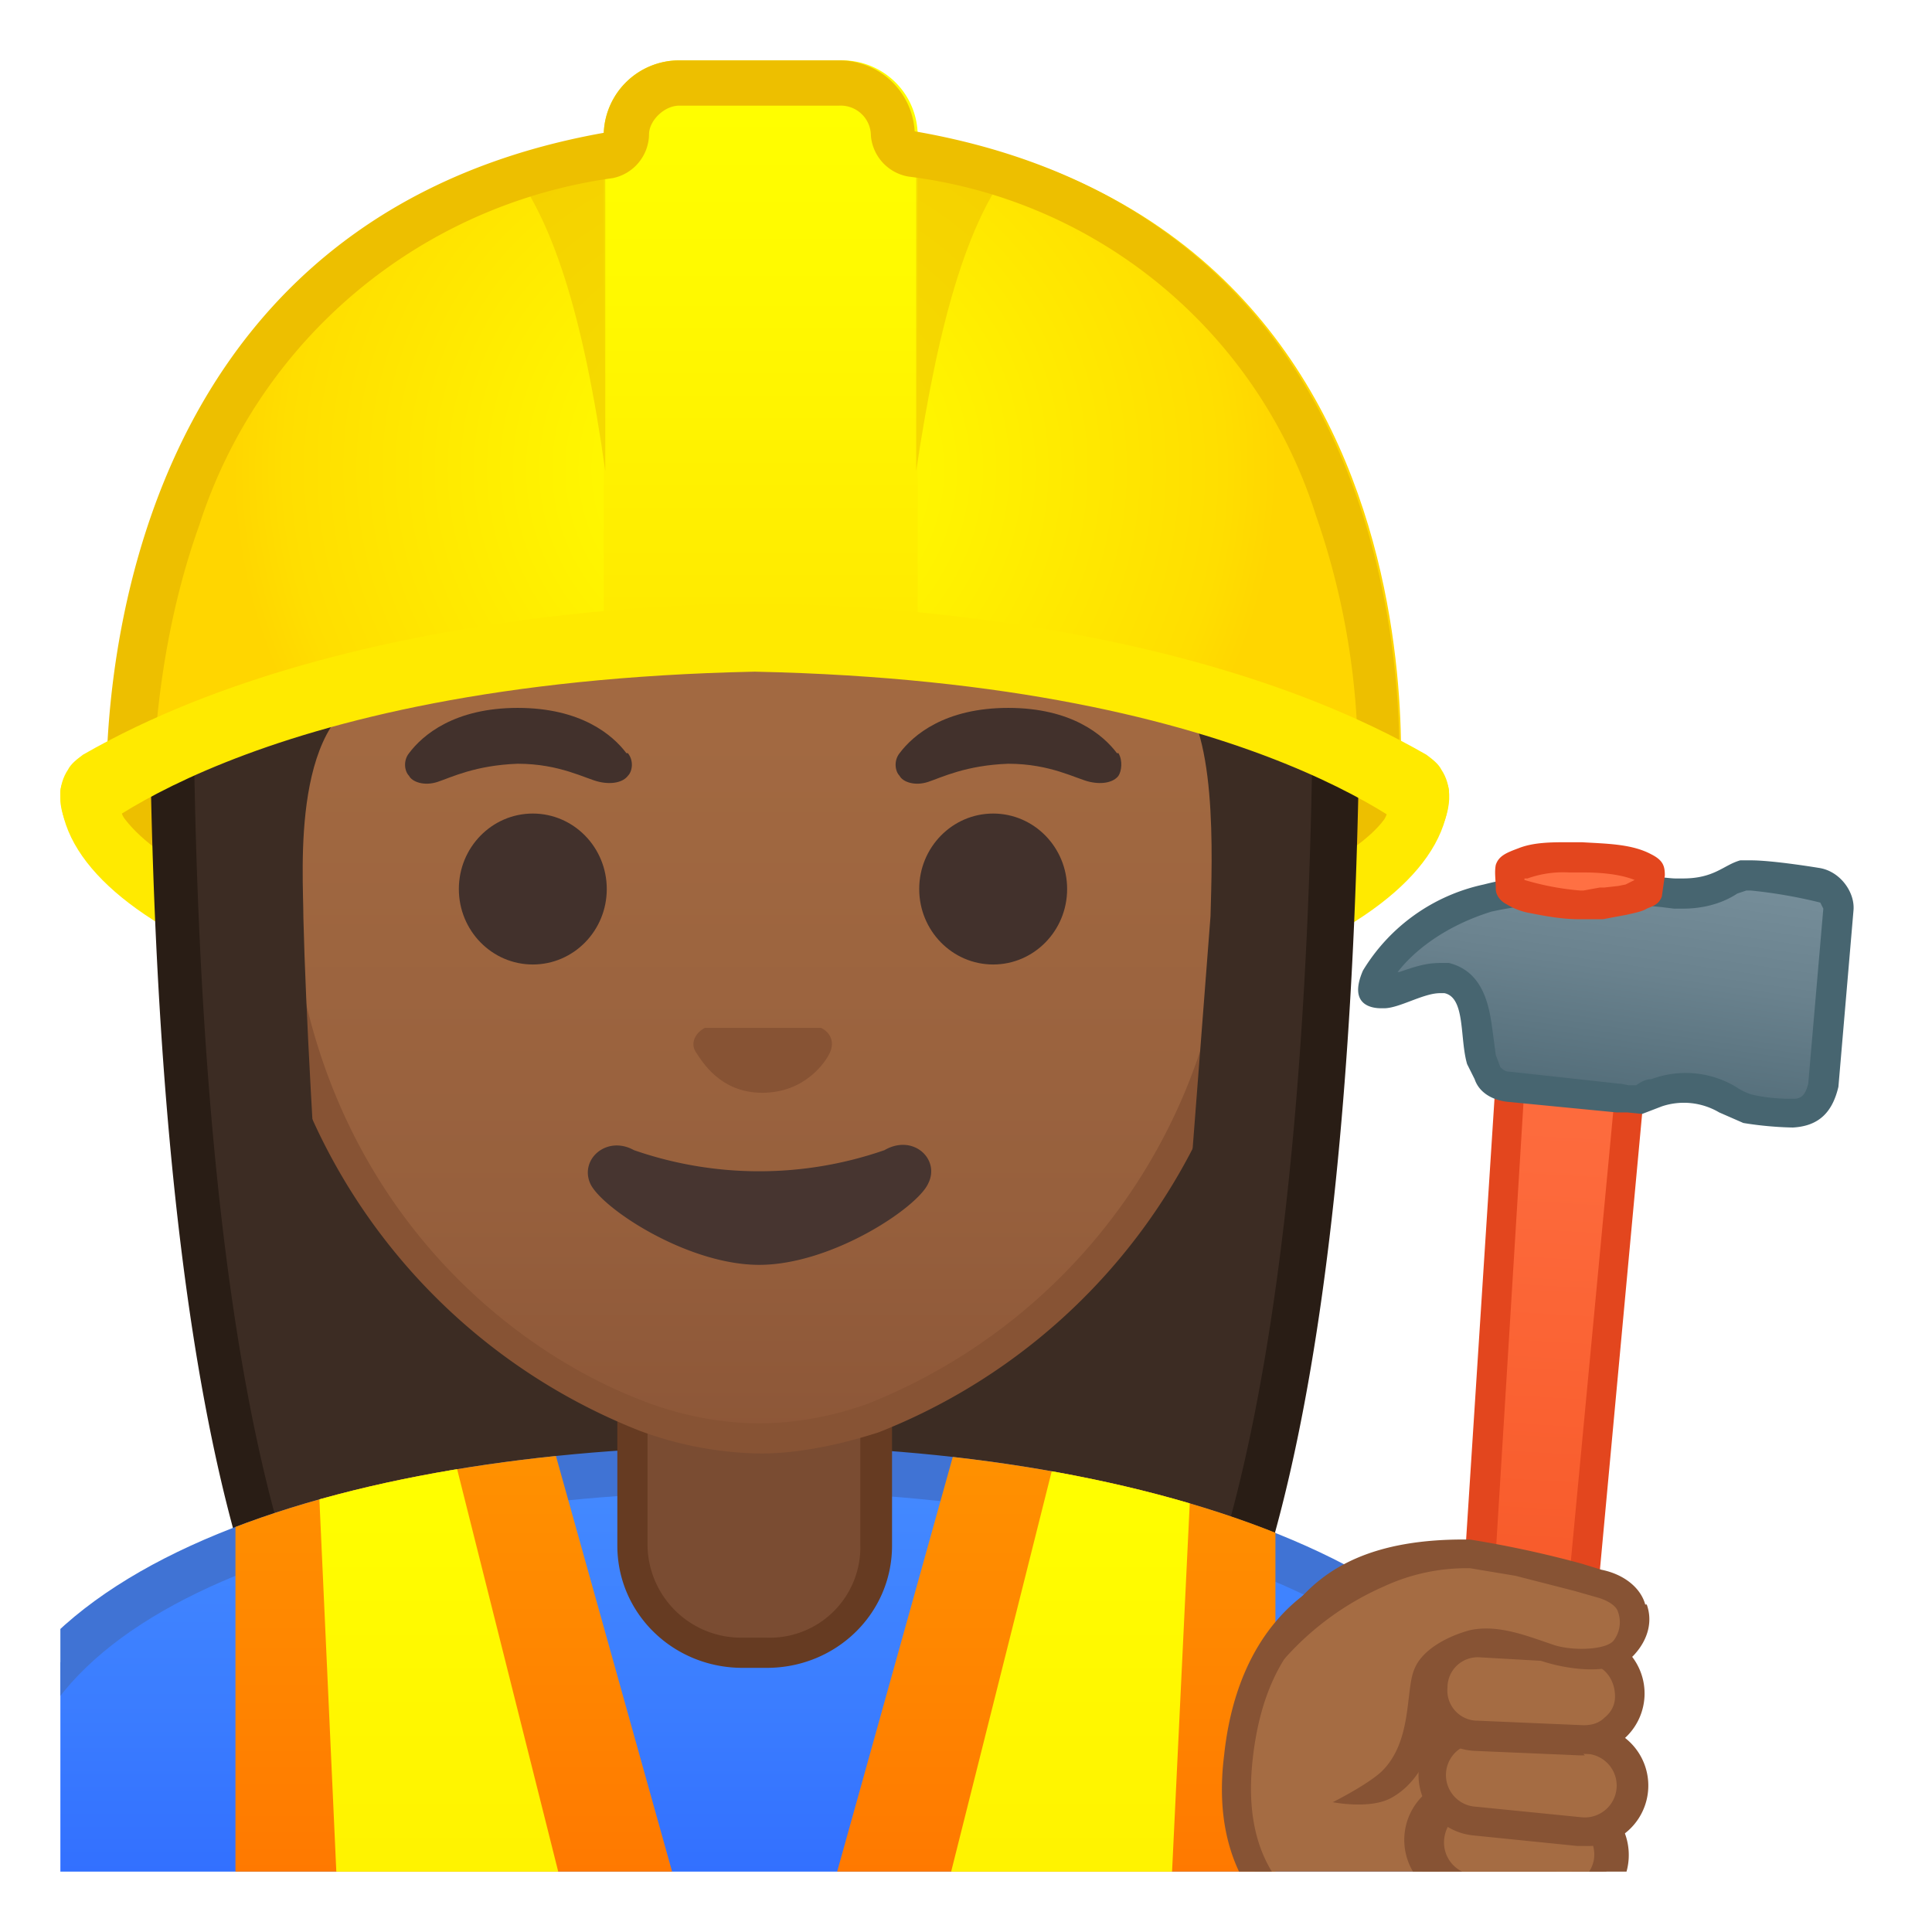 <svg viewBox="0 0 128 128" xmlns="http://www.w3.org/2000/svg" xmlns:xlink="http://www.w3.org/1999/xlink"><defs><path id="a" d="M4 4h120v120H4z"/></defs><clipPath id="b"><use xlink:href="#a"/></clipPath><path d="M4 52.5c0 9.3 20.6 17 46 17s46-7.6 46-17-92-9.3-92 0z" clip-path="url(#b)" fill="#FFEA00"/><path d="M91.4 52.5c-8.1-5.3-19.6-9.7-41.4-9.7-21.9 0-33.3 4.4-41.4 9.7-.6.4-.8 1.2-.3 1.8C12.7 60 31.8 65.9 50 65.9c18.2 0 38-6.6 41.7-11.6.4-.6.3-1.4-.3-1.8z" clip-path="url(#b)" fill="#EDBF00"/><g clip-path="url(#b)"><defs><path id="c" d="M9.3 33.2h81.8v100.5H9.3z"/></defs><clipPath id="d"><use xlink:href="#c"/></clipPath><g clip-path="url(#d)"><radialGradient id="e" cx="37.2" cy="-131.9" r="57.9" gradientTransform="matrix(.826 0 0 .826 19.5 101.3)" gradientUnits="userSpaceOnUse"><stop stop-color="#554138" offset="0"/><stop stop-color="#3C2C23" offset="1"/></radialGradient><path d="M33 119.8s-6.8-.3-10.2-5c-7.4-10.3-11.4-35.9-11.4-72 0-1.8.3-16.5 10.7-27a38.7 38.7 0 0 1 28.5-10c12 0 21.5 3.4 28 10 9.8 10 10 24.2 10 27 0 36.2-4 61.8-11.4 72-3.3 4.6-9.8 5.1-10.3 5.1H33z" fill="url(#e)"/><path d="M50.6 7.2c11.6 0 20.7 3.2 27 9.6A38.5 38.5 0 0 1 87 42.6v.1c0 36-4 61.2-11.1 71.2-2.9 3.9-8.6 4.4-9.1 4.4H33c-.5 0-6.2-.5-9-4.4-7.3-10-11.2-35.3-11.2-71.2 0-.6 0-15.6 10.2-25.8a37.3 37.3 0 0 1 27.5-9.7m0-3C9.6 4.2 9.9 42 9.9 42.7c0 24.6 1.9 59.3 11.7 73 3.9 5.3 11.4 5.6 11.4 5.6h34s7.5-.3 11.4-5.7c9.8-13.6 11.7-48.3 11.7-72.9 0-.6 1.5-38.5-39.5-38.5z" fill="#291D15"/></g></g><g clip-path="url(#b)"><linearGradient id="f" x1="50" x2="50" y1="97.3" y2="136.1" gradientUnits="userSpaceOnUse"><stop stop-color="#448AFF" offset="0"/><stop stop-color="#3B7DFF" offset=".4"/><stop stop-color="#2962FF" offset="1"/></linearGradient><path d="M-.5 136v-15.2c0-16.2 25.4-23.5 50.5-23.6h.1c25 0 50.4 8.1 50.4 23.6v15.3H-.5z" fill="url(#f)"/><path d="M50.1 98.8c13 0 25.5 2.2 34.4 6 6.6 2.8 14.5 7.9 14.5 16v13.8H1v-13.8c0-15.2 24.6-22 49-22h.1m0-3H50c-25.5 0-52 7.2-52 25v16.8h104v-16.8c0-16.7-26.3-25-51.9-25z" fill="#4073D4"/></g><g clip-path="url(#b)"><path d="M49.2 109.5c-4 0-7.3-3.2-7.3-7.1v-9h16.2v9c0 4-3.3 7.1-7.3 7.1h-1.6z" fill="#7A4C32"/><path d="M57 94.4v8a6 6 0 0 1-6.2 6.1h-1.6a6.2 6.2 0 0 1-6.3-6.1v-8h14.2m2-2H40.9v10c0 4.5 3.7 8.1 8.3 8.1h1.6c4.6 0 8.3-3.6 8.3-8.1v-10z" fill="#663B22"/></g><g clip-path="url(#b)"><defs><path id="g" d="M-2 120.8v16.8h104v-16.8c0-16.8-26.4-25-52-25-25.5 0-52 7.2-52 25z"/></defs><clipPath id="h"><use xlink:href="#g"/></clipPath><g clip-path="url(#h)"><linearGradient id="i" x1="31.9" x2="31.9" y1="95.9" y2="136.9" gradientUnits="userSpaceOnUse"><stop stop-color="#FF9100" offset="0"/><stop stop-color="#FF8400" offset=".4"/><stop stop-color="#FF6D00" offset="1"/></linearGradient><path d="M15.6 100.5v37h32.7L36.2 94.2a66 66 0 0 0-20.7 6.4z" fill="url(#i)"/><linearGradient id="j" x1="30.8" x2="30.8" y1="96" y2="137.6" gradientUnits="userSpaceOnUse"><stop stop-color="#ff0" offset="0"/><stop stop-color="#FFF200" offset=".7"/><stop stop-color="#FFEA00" offset="1"/></linearGradient><path d="M21.1 98l1.8 39.6h17.5L29.8 95.4c-3 .7-6 1.6-8.7 2.6z" fill="url(#j)"/><linearGradient id="k" x1="-822" x2="-822" y1="95.9" y2="136.9" gradientTransform="matrix(-1 0 0 1 -754 0)" gradientUnits="userSpaceOnUse"><stop stop-color="#FF9100" offset="0"/><stop stop-color="#FF8400" offset=".4"/><stop stop-color="#FF6D00" offset="1"/></linearGradient><path d="M84.5 100.5v37H51.7l12.1-43.4a66 66 0 0 1 20.7 6.4z" fill="url(#k)"/><linearGradient id="l" x1="-823.2" x2="-823.2" y1="96" y2="137.6" gradientTransform="matrix(-1 0 0 1 -754 0)" gradientUnits="userSpaceOnUse"><stop stop-color="#ff0" offset="0"/><stop stop-color="#FFF200" offset=".7"/><stop stop-color="#FFEA00" offset="1"/></linearGradient><path d="M78.9 98L77 137.6H59.6l10.6-42.2c3 .7 6 1.6 8.7 2.6z" fill="url(#l)"/></g></g><g clip-path="url(#b)"><defs><path id="m" d="M10.4 14.8h85.4v106.6H10.4z"/></defs><clipPath id="n"><use xlink:href="#m"/></clipPath><g clip-path="url(#n)"><linearGradient id="o" x1="50.3" x2="50.3" y1="94.8" y2="17.9" gradientUnits="userSpaceOnUse"><stop stop-color="#8D5738" offset="0"/><stop stop-color="#97603D" offset=".2"/><stop stop-color="#A26941" offset=".6"/><stop stop-color="#A56C43" offset="1"/></linearGradient><path d="M50.3 95.3c-2.3 0-4.9-.5-7.5-1.4A38.7 38.7 0 0 1 18.1 56c0-28.7 17.3-38.9 32.1-38.9s32.1 10.2 32.1 39a38.6 38.6 0 0 1-24.6 37.8 21 21 0 0 1-7.5 1.4z" fill="url(#o)"/><path d="M50.3 18.1A29 29 0 0 1 72 27.3 41.3 41.3 0 0 1 81.4 56a38 38 0 0 1-23.9 37c-2.5.9-5 1.3-7.2 1.3s-4.7-.4-7.2-1.3c-11-4-24-16-24-37 0-12 3.4-22 9.7-28.8a29 29 0 0 1 21.5-9.1m0-2c-17.2 0-33.1 12.8-33.1 40a39.8 39.8 0 0 0 25.2 38.7 24 24 0 0 0 8 1.5c2.3 0 5-.5 7.8-1.4A39.8 39.8 0 0 0 83.4 56c0-27.1-15.9-39.9-33-39.9z" fill="#875334"/><defs><path id="p" d="M16.4 89L15 37.4c0-17 15.8-29.9 32.7-29.9h5c17 0 32.5 13 32.5 29.9l-1.5 51.1-67.2.3z"/></defs><clipPath id="q"><use xlink:href="#p"/></clipPath><g clip-path="url(#q)"><radialGradient id="r" cx="46.8" cy="-123.1" r="48.2" gradientTransform="matrix(.796 0 0 .796 12.7 97.6)" gradientUnits="userSpaceOnUse"><stop stop-color="#554138" offset="0"/><stop stop-color="#3C2C23" offset="1"/></radialGradient><path d="M87.9 42.7S88.9 7.1 50 7.1 12 42.7 12 42.7s.3 45.5 3.2 51.4 7.2 5.7 7.2 5.7-2-26.5-2.3-39c0-3-.9-13.8 5.2-15.1 22.4-5 35-16.9 35-16.9C63.7 36 74 43 77.7 45.7c3 2.1 2.6 11.2 2.5 15l-3 39s4.7.4 7.6-5.6c3-6 3-51.4 3-51.4z" fill="url(#r)"/></g><path d="M54.4 68.1h-7.7c-.6.3-1 1-.6 1.6s1.6 2.7 4.4 2.7 4.2-2 4.5-2.7c.3-.7 0-1.3-.6-1.6z" fill="#875334"/><g fill="#42312C"><ellipse cx="35.3" cy="58.9" rx="4.9" ry="5"/><ellipse cx="65.8" cy="58.9" rx="4.9" ry="5"/><path d="M41.5 49.9c-.9-1.2-3-3-7.2-3s-6.3 1.8-7.2 3c-.4.5-.3 1.2 0 1.5.2.4 1 .7 1.9.4s2.5-1.1 5.3-1.2c2.8 0 4.5 1 5.4 1.2s1.6 0 1.9-.4c.3-.3.4-1 0-1.5zm32.5 0c-.9-1.2-3-3-7.2-3s-6.3 1.8-7.2 3c-.4.5-.3 1.2 0 1.5.2.4 1 .7 1.9.4s2.5-1.1 5.3-1.2c2.8 0 4.5 1 5.4 1.2s1.6 0 1.9-.4c.2-.3.3-1 0-1.5z"/></g><path d="M58.6 76.2a25.3 25.3 0 0 1-16.6 0c-1.8-1-3.6.6-2.9 2.2.7 1.6 6.4 5.4 11.2 5.4s10.5-3.8 11.2-5.4c.8-1.6-1-3.3-2.9-2.2z" fill="#473530"/></g></g><g clip-path="url(#b)"><radialGradient id="s" cx="50" cy="31.7" r="34.6" gradientTransform="scale(1 .981)" gradientUnits="userSpaceOnUse"><stop stop-color="#ff0" offset="0"/><stop stop-color="#FFF600" offset=".3"/><stop stop-color="#FFDE00" offset=".9"/><stop stop-color="#FFD600" offset="1"/></radialGradient><path d="M50.4 8C3.7 8 7.2 54.3 7.2 54.3s12.2-10.8 43.5-10.8 42 9.7 42 9.7S97.3 8 50.5 8z" fill="url(#s)"/><linearGradient id="t" x1="50.3" x2="50.3" y1="4.7" y2="41.8" gradientUnits="userSpaceOnUse"><stop stop-color="#ff0" offset="0"/><stop stop-color="#FFF900" offset=".4"/><stop stop-color="#FFEA00" offset="1"/></linearGradient><path d="M60.7 42.1H40v-33A5 5 0 0 1 45 4h10.8a5 5 0 0 1 5 5v33.1z" fill="url(#t)"/><defs><path id="u" d="M50.4 8C3.7 8 7.2 54.3 7.2 54.3s12.2-10.8 43.5-10.8 42 9.7 42 9.7S97.3 8 50.5 8z"/></defs><clipPath id="v"><use xlink:href="#u"/></clipPath><path d="M33.1 10.2l7-2.3v23.3c-1.4-10-3.5-17.3-7-21zm34.6 0l-7-2.3v23.3c1.5-10 3.5-17.3 7-21z" clip-path="url(#v)" fill="#EDBF00" opacity=".5"/><path d="M55.6 7a2 2 0 0 1 2.1 2 3 3 0 0 0 2.5 2.7 32.5 32.5 0 0 1 27 22.5A49.7 49.7 0 0 1 89.9 48a86 86 0 0 0-39.1-7.4c-21.2 0-34 4.8-40.5 8.2.3-3.6 1-8.7 2.9-14a33.6 33.6 0 0 1 27.4-23A3 3 0 0 0 43 8.9C43 8 44 7 45 7h10.6m0-3H45a5 5 0 0 0-5 4.8C4.1 15.2 7.1 54.3 7.1 54.3s12.2-10.8 43.5-10.8 42 9.8 42 9.8 3.8-38.4-32-44.6a5 5 0 0 0-5-4.7z" fill="#EDBF00"/><path d="M95.5 51c-.2-.4-.6-.7-1-1C76.4 39.6 50 40 50 40s-26.4-.4-44.5 10c-.4.3-.8.6-1 1-.6.9-1 2.6.7 5 0 0 11-10.8 44.8-11.5 33.8.7 44.8 11.6 44.8 11.6 1.7-2.5 1.3-4.2.7-5.1z" fill="#FFEA00"/></g><g clip-path="url(#b)"><linearGradient id="w" x1="106" x2="96.9" y1="96.8" y2="158.8" gradientTransform="rotate(-5.1 -328.4 93)" gradientUnits="userSpaceOnUse"><stop stop-color="#FF7043" offset="0"/><stop stop-color="#FD6A3C" offset=".3"/><stop stop-color="#F75928" offset=".8"/><stop stop-color="#F4511E" offset="1"/></linearGradient><path d="M99.7 132.2h-.4c-1.1 0-2.2-.5-2.7-1l-.3-.7 3.8-59.6 8 .6-5.6 59.4c0 .7-1.2 1.3-2.8 1.3z" fill="url(#w)"/><path d="M101 72l6 .4-5.5 58.3c-.2.2-.8.6-1.8.6h-.3c-1.2-.1-1.9-.6-2-.8L101 72m-1.8-2.1l-3.9 60.6c0 1.3 1.7 2.6 4 2.7h.4c2 0 3.7-1 3.8-2.2l5.6-60.5-10-.6z" fill="#E3461E"/><linearGradient id="x" x1="109.2" x2="104.5" y1="94.8" y2="114.8" gradientTransform="rotate(-5.1 -328.4 93)" gradientUnits="userSpaceOnUse"><stop stop-color="#78909C" offset="0"/><stop stop-color="#6A828E" offset=".4"/><stop stop-color="#546E7A" offset=".8"/><stop stop-color="#546E7A" offset="1"/></linearGradient><path d="M118.8 73.8c-.3 0-1.6 0-3-.3a5 5 0 0 1-1.4-.6 5.5 5.5 0 0 0-4.7-.5 9 9 0 0 0-1 .5h-.9l-.6-.1-7.3-.7c-.6 0-1.1-.4-1.4-.9l-.3-.9a4 4 0 0 1-.3-1.7c-.2-1.5-.4-3.3-2-3.7h-.5a7 7 0 0 0-2.4.6c-.5.1-1 .4-1.4.4l-.7-.1.3-1c.2-.3 2-3.7 7.4-5.2 1.8-.5 4-.7 6.4-.7 2.3 0 4.2.2 5.3.3l.7.1h.5a6 6 0 0 0 3.2-.8l.9-.4h.4c1.5 0 4.3.5 4.3.5.6 0 1 .4 1.1.6.3.3.4.7.4 1l-1 11.8c-.3 1.1-.9 1.7-2 1.8z" fill="url(#x)"/><path d="M116 59a32.2 32.2 0 0 1 4.6.8l.2.4-1 11.6c-.2.8-.5 1-1 1-.4 0-1.6 0-2.8-.3a4 4 0 0 1-1-.5 6.5 6.5 0 0 0-5.6-.5c-.4 0-.7.2-1 .4h-.5l-.5-.1h-.1L100 71c-.3 0-.5-.2-.6-.3l-.3-.8-.2-1.5c-.2-1.5-.5-4-2.9-4.6h-.6c-1 0-1.8.3-2.7.6h-.1c1-1.3 3-3 6.2-4 1.8-.4 3.8-.6 6.1-.6s4.2.2 5.2.3l.8.1h.6c1.8 0 3-.6 3.6-1l.6-.2h.3m0-2h-.7c-1.1.3-1.7 1.2-3.8 1.2h-.5c-.6 0-3-.4-6-.4a26 26 0 0 0-6.7.8 12.4 12.4 0 0 0-8 5.7c-1 2.3.6 2.5 1.2 2.5h.2c1 0 2.6-1 3.7-1h.3c1.4.3 1 3 1.5 4.7l.5 1c.3.9 1.2 1.4 2.2 1.5l7.2.7h.7l1 .1 1.3-.5a4.6 4.6 0 0 1 3.8.4l1.6.7c1.8.3 3.3.3 3.3.3 1.7-.1 2.6-1 3-2.7l1-11.7c.1-1.2-.9-2.6-2.3-2.8 0 0-3-.5-4.5-.5z" fill="#476570"/><linearGradient id="y" x1="102.2" x2="91.4" y1="88.1" y2="138.9" gradientTransform="rotate(-4.6 -268.4 43.2)" gradientUnits="userSpaceOnUse"><stop stop-color="#FF7043" offset="0"/><stop stop-color="#FD6A3C" offset=".3"/><stop stop-color="#F75928" offset=".8"/><stop stop-color="#F4511E" offset="1"/></linearGradient><path d="M104.7 60a18.8 18.8 0 0 1-4.4-.9l-.2-.3v-1.2c0-.1 0-.2.8-.4.8-.3 1.8-.4 3-.4h.9c1.4 0 3 .1 4.2.7.3.1.3.1.3.5 0 .3 0 .7-.2 1l-.2.2h-.2c-.2.2-.4.2-.7.3l-.5.2-1 .1h-.4l-1.2.2h-.2z" fill="url(#y)"/><path d="M104 57.8h.8c1.2 0 2.5.1 3.5.5l-.6.3-.5.1-.9.1h-.3l-1.1.2h-.2a18 18 0 0 1-3.7-.7v-.1h.2a7 7 0 0 1 2.7-.4m0-2c-1.1 0-2.3 0-3.3.4-.8.3-1.3.5-1.5 1.1-.1.5 0 1 0 1.6 0 .4.3.8.7 1 .5.3 1 .5 1.6.6 1 .2 2.1.4 3.2.4h1.6l1.6-.3c.4-.1 1-.2 1.3-.4.5-.2.8-.3 1-.8l.2-1.4c0-.6-.1-1-.9-1.4-1.3-.7-3-.7-4.6-.8h-.9z" fill="#E3461E"/></g><g clip-path="url(#b)"><path d="M100.8 129.8l-8-.3c-7-.7-11.7-4.7-10.8-13 2-18.2 21.9-12.3 23.7-6.4 2.7 8.8-1.8 20-4.9 19.7z" fill="#A56C43"/><path d="M101 130.8h-.3l-8-.3c-4-.4-7.3-2-9.3-4.4-2-2.5-2.8-5.8-2.3-9.8.8-7.6 5-12.3 11.5-13 5.9-.5 12.8 2.7 14 6.5 2.3 7.4-.3 16.1-3 19.3-1 1.4-2 1.7-2.7 1.7zm-7-25.6l-1.2.1c-3.3.3-8.8 2.2-9.8 11.2-.4 3.5.2 6.3 1.9 8.4 1.7 2 4.4 3.3 8 3.7l8 .2c.2 0 .7-.2 1.3-.9a22 22 0 0 0 2.5-17.5c-.7-2.5-5.7-5.2-10.7-5.2z" fill="#875334"/><path d="M93.5 126c-.3 1.7.9 3.3 2.6 3.6l4.3.7a3.1 3.1 0 0 0 1-6.2l-4.3-.7c-1.7-.3-3.3.9-3.6 2.6z" fill="#A56C43"/><path d="M101 131.1h-.7l-4.3-.7a4 4 0 0 1 1.2-7.8l4.3.7a4 4 0 0 1 3.3 4.5 4 4 0 0 1-3.9 3.3zm-6.7-5c-.2 1.3.7 2.4 2 2.6l4.3.7a2.3 2.3 0 1 0 .7-4.5l-4.4-.7c-1.2-.2-2.4.7-2.6 2z" fill="#875334"/><path d="M94.7 121.5c-.3 1.8 1 3.4 2.6 3.6l5.7.9c1.7.3 3.3-1 3.6-2.6.2-1.7-1-3.3-2.6-3.6l-5.7-.9c-1.7-.2-3.3 1-3.6 2.6z" fill="#A56C43"/><path d="M103.5 127h-.6l-5.7-1a4.1 4.1 0 1 1 1.2-8l5.7.8a4 4 0 0 1-.6 8.2zm-7.8-5.3c-.2 1.2.6 2.3 1.8 2.5l5.7.8a2.2 2.2 0 0 0 2.4-1.8 2.2 2.2 0 0 0-1.8-2.5l-5.7-.8c-1.1-.2-2.2.6-2.4 1.8z" fill="#875334"/><path d="M95 117.3a3 3 0 0 0 2.7 3.3l7 .7a3 3 0 1 0 .6-6l-7-.8a3 3 0 0 0-3.3 2.8z" fill="#A56C43"/><path d="M105 122.3h-.5l-6.9-.7a4 4 0 1 1 .8-8l7 .7a4 4 0 0 1-.4 8zm-7-6.8a2.1 2.1 0 0 0-.2 4.2l7 .7a2.1 2.1 0 1 0 .4-4.2l-7-.7H98zm-3 1.8z" fill="#875334"/><path d="M94.9 111.8a3 3 0 0 0 3 3.2l6.9.3a3 3 0 0 0 .3-6.1l-7-.3a3 3 0 0 0-3.2 2.9z" fill="#A56C43"/><path d="M105 116.3h-.3l-7-.3a4 4 0 0 1-3.8-4.3 4 4 0 0 1 4.2-3.8l7 .3a4 4 0 0 1 2.5 7 4 4 0 0 1-2.7 1zm-9.1-4.5a2 2 0 0 0 2 2.2l7 .3c.5 0 1-.1 1.4-.5.5-.4.7-.9.7-1.4 0-1.2-.8-2.2-2-2.2l-7-.4a2 2 0 0 0-2.1 2z" fill="#875334"/><path d="M105.6 105c-.8-.3-3.5-1.1-5.3-1.5a24 24 0 0 0-3-.5c-2.3 0-9.2 2.5-10.8 4-.8.9-5.8 12.2 4 10.4 4.1-.5 3-5.4 4.4-6.8 1-1 2.7-2.6 7.6-.9 1.4.5 3.8.5 4.6-.6 1.6-1.8.7-3.6-1.5-4.2z" fill="#A56C43"/><path d="M109 106.3c-.3-1.1-1.4-2-2.9-2.3l-1.3-.4a71 71 0 0 0-7.4-1.6c-6.6-.1-9.7 2-11.6 4.3-1.3 1.5-1 4-.7 3.6a19 19 0 0 1 6.6-4.8 13 13 0 0 1 5.7-1.2l3 .5 3.9 1 1.4.4c.8.2 1.4.6 1.5 1a2 2 0 0 1-.3 1.9c-.5.6-2.6.7-3.9.3-1.8-.6-3.7-1.4-5.6-1-1.5.4-3.2 1.3-3.7 2.6-.6 1.4-.1 4.8-2.2 6.8-1 .9-3.2 2-3.2 2s2.5.5 3.9-.3c2-1.1 2.9-3.6 3.3-5.7.2-.9.1-2.5.4-2.7.9-.9 1.9-2.1 6.4-.6 1.6.5 4.7 1 6-.5.9-1 1.2-2.2.8-3.3z" fill="#875334"/></g></svg>
